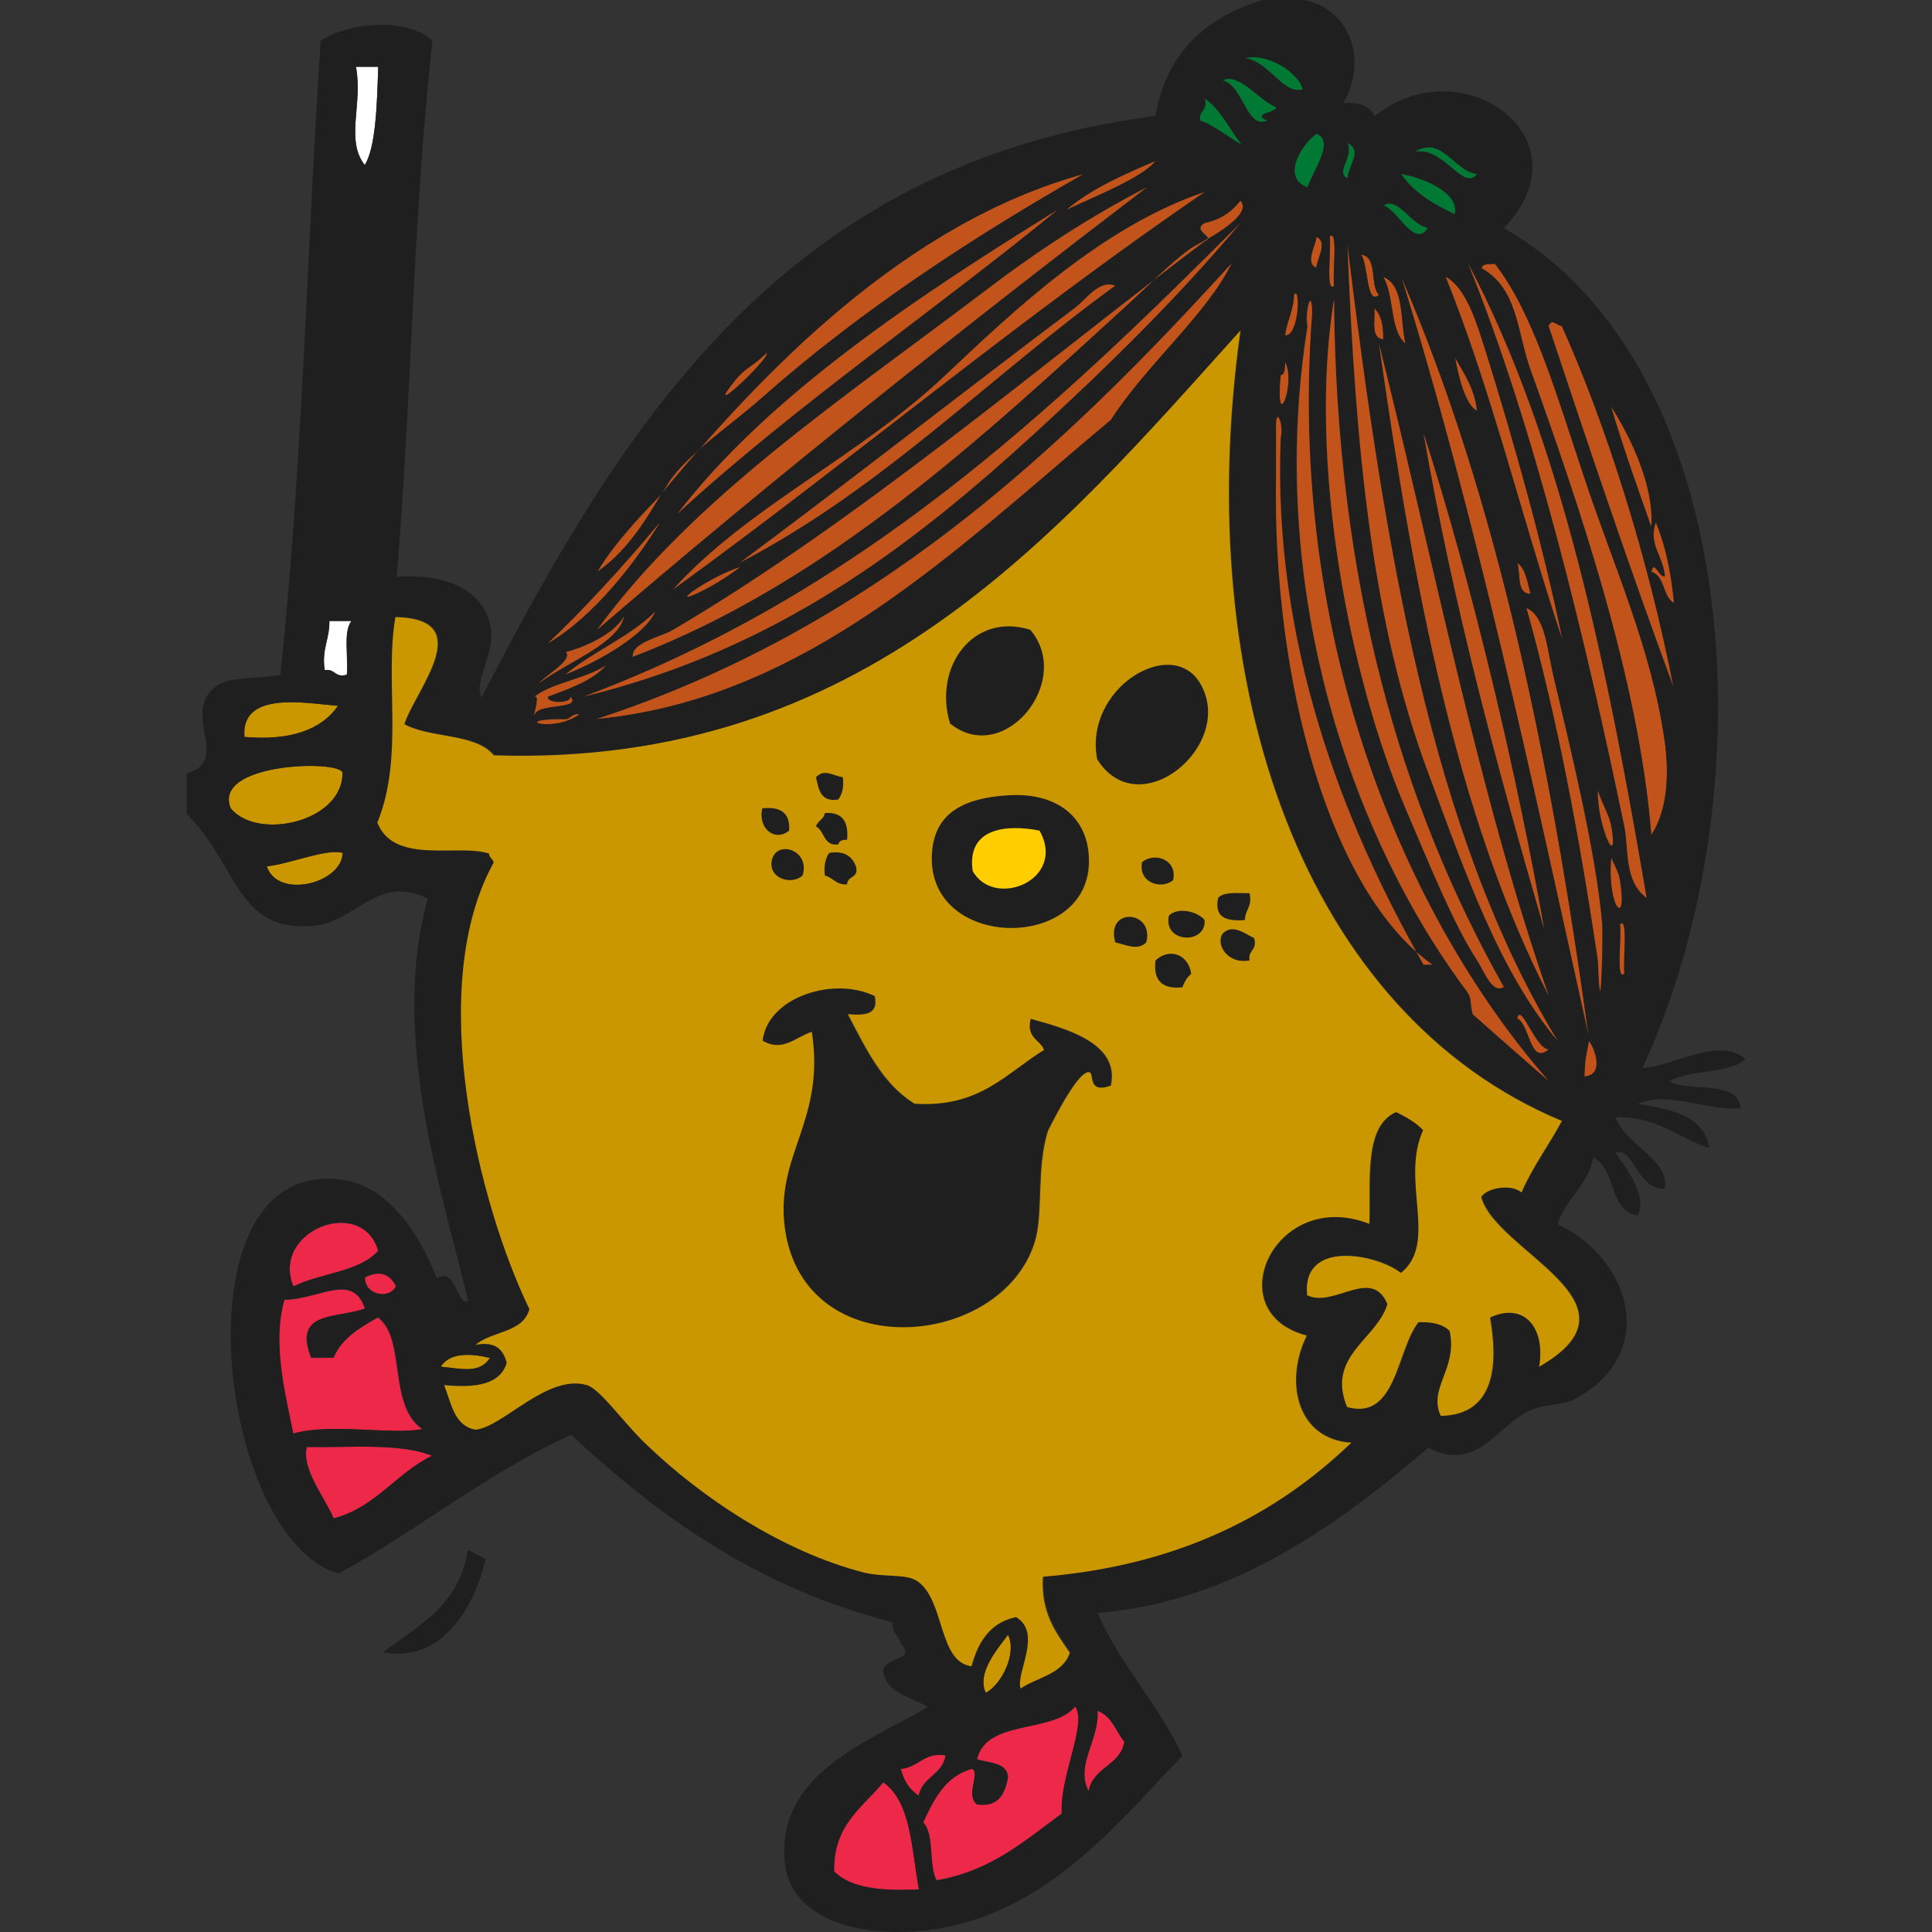 <?xml version="1.0" encoding="UTF-8"?>
<svg id="Layer_1" data-name="Layer 1" xmlns="http://www.w3.org/2000/svg" viewBox="0 0 512 512">
  <rect x="0" y="0" width="512" height="512" fill="#333333" stroke="none"/>
  <defs>
    <style>
      .cls-1 {
        fill: #fff;
      }

      .cls-1, .cls-2, .cls-3, .cls-4, .cls-5, .cls-6, .cls-7 {
        fill-rule: evenodd;
      }

      .cls-2 {
        fill: #ffcd00;
      }

      .cls-3 {
        fill: #c1531b;
      }

      .cls-4 {
        fill: #1f1f1f;
      }

      .cls-5 {
        fill: #cb9700;
      }

      .cls-6 {
        fill: #ed2848;
      }

      .cls-7 {
        fill: #007934;
      }
    </style>
  </defs>
  <path class="cls-7" d="M329.93,15.37c4.68-1.56,13.7,2.78,15.37,8.24-5.23,1.67-8.91-7.35-15.37-8.24Z"/>
  <path class="cls-1" d="M94.33,17.7h5.9c-.33,10.58-.67,21.27-3.56,26.05-5.23-6.68-.45-16.14-2.34-26.05Z"/>
  <path class="cls-7" d="M324.03,21.27c4.57-2.12,9.58,5.34,14.25,7.13.22,1.56-6.9,1.56-2.34,3.56-5.57,2.56-6.46-9.35-11.91-10.69Z"/>
  <path class="cls-7" d="M348.86,35.52c5.23,1.89-1.45,10.69-2.34,14.25-7.35-2.89-1.22-11.8,2.34-14.25Z"/>
  <path class="cls-7" d="M357.1,37.86c4.12,2.23.33,5.46,0,9.46-3.34-1.89,1.67-5.34,0-9.46Z"/>
  <path class="cls-7" d="M371.35,46.1c6.57,1.11,15.59,5.34,14.25,10.69-5.68-2.67-10.91-5.68-14.25-10.69Z"/>
  <path class="cls-7" d="M366.56,54.45c3.79-2.56,7.35,5.23,11.8,5.9-3.34,5.68-7.91-4.57-11.8-5.9Z"/>
  <path class="cls-3" d="M352.42,62.69c2.34-2.23.67,9.46,1.22,13.03-2.45,2.23-.78-9.46-1.22-13.03Z"/>
  <path class="cls-3" d="M348.86,62.69c3.23,1.45,0,6.12,0,8.24-3.23-1.34,0-6.12,0-8.24Z"/>
  <path class="cls-3" d="M360.66,67.47c4.57.56,2.23,8.02,4.79,10.69-3.45,2.89-2.78-8.24-4.79-10.69Z"/>
  <path class="cls-3" d="M392.62,71.04c.22-1.34,2.12-1,3.56-1.22,10.02,12.92,15.92,33.4,23.72,56.78,7.68,23.27,17.93,45.32,21.27,69.81,1.11,7.79,1,17.93-3.56,24.83-3.23-41.2-19.48-88.29-31.96-123.14-3.67-10.13-3.34-21.6-13.03-27.06Z"/>
  <path class="cls-3" d="M366.56,73.37c5.68,2.23,4.45,11.36,5.9,17.7-4.23-3.56-2.89-12.69-5.9-17.7Z"/>
  <path class="cls-3" d="M371.35,73.37c25.27,58.34,39.64,127.71,49.66,201.2-15.14-68.48-29.84-137.4-49.66-201.2Z"/>
  <path class="cls-3" d="M364.23,81.61c1.78,1.67,2.45,4.57,2.34,8.24-3.34-.11-2.12-4.9-2.34-8.24Z"/>
  <path class="cls-3" d="M410.43,86.4c.89-2.12,2.12-.22,3.56,0,11.58,25.72,22.94,61.35,29.62,95.87-11.69-31.4-22.49-63.58-33.18-95.87Z"/>
  <path class="cls-3" d="M385.49,94.64c2.45,4.34,5.23,8.13,5.9,14.25-2.78-1.34-4.68-7.91-5.9-14.25Z"/>
  <path class="cls-3" d="M340.51,95.87c3.12,5.79-2.78,20.04-1.22,3.56,1.45-.22,1.11-2.23,1.22-3.56Z"/>
  <path class="cls-3" d="M437.6,139.62c-3.12-8.91-7.24-20.26-10.69-31.96,5.34,8.24,11.58,21.49,10.69,31.96Z"/>
  <path class="cls-3" d="M402.08,149.09c2.34,1.56,2.67,5.23,3.56,8.24-3.9,0-2.56-5.23-3.56-8.24Z"/>
  <path class="cls-3" d="M404.42,161c5.01,2.12,5.57,10.91,7.13,17.7,4.34,18.59,11.47,47.21,13.03,66.25.22,3.01-.33,31.18-1.22,9.46-4.79-32.62-10.69-64.24-18.93-93.42Z"/>
  <path class="cls-1" d="M87.2,164.56h5.9c-2.23,2.89-.78,9.46-1.22,14.25-3.34,1-3.12-1.67-5.9-1.22-.78-5.68,1.45-8.24,1.22-13.03Z"/>
  <path class="cls-4" d="M273.04,166.9c11.47,13.7-7.01,36.41-21.27,24.83-4.57-14.92,6.12-29.62,21.27-24.83Z"/>
  <path class="cls-4" d="M290.85,201.2c-3.67-18.82,19.71-32.73,27.28-20.15,9.58,16.26-16.26,37.97-27.28,20.15Z"/>
  <path class="cls-5" d="M89.65,187.06c-4.57,6.57-12.8,9.35-24.83,8.24-1-12.36,16.26-8.91,24.83-8.24Z"/>
  <path class="cls-3" d="M153.56,189.39c-7.13,5.23-19.37,1-3.56,1.22.89,0,1.89-1.78,3.56-1.22Z"/>
  <path class="cls-5" d="M90.77,204.76c.22,13.03-22.49,18.15-29.62,9.46-5.01-12.14,28.84-12.92,29.62-9.46Z"/>
  <path class="cls-4" d="M223.38,205.98c.33,2.78-.22,4.57-1.22,5.9-4.68.67-5.23-2.67-5.9-5.9,2.23-2.34,4.34-.45,7.13,0Z"/>
  <path class="cls-4" d="M267.13,210.66c12.8-.78,20.38,5.57,21.27,15.37,2.56,26.83-44.65,26.5-41.42-1.22,1.22-9.35,8.46-13.36,20.15-14.14ZM257.67,230.81c5.68,10.24,25.16,2.34,17.7-10.69-8.35-1.67-19.26-.89-17.7,10.69Z"/>
  <path class="cls-4" d="M202.11,214.22c4.79-.45,7.46,1.22,7.13,5.9-3.67,3.01-8.46-.33-7.13-5.9Z"/>
  <path class="cls-4" d="M218.59,215.45c4.68-.33,6.46,2.23,5.9,7.13-1.34-.22-2.12.22-2.34,1.22-4.01.45-3.56-3.56-5.9-4.79.45-1.56,2.12-1.89,2.34-3.56Z"/>
  <path class="cls-2" d="M275.48,220.12c7.35,13.03-12.02,20.93-17.7,10.69-1.67-11.58,9.24-12.36,17.7-10.69Z"/>
  <path class="cls-5" d="M90.77,226.03c-.22,8.13-17.26,12.36-20.15,3.56,6.46-.67,15.81-4.79,20.15-3.56Z"/>
  <path class="cls-4" d="M212.69,232.04c-2.89,2.56-8.8.89-8.24-3.56.78-6.24,10.47-3.45,8.24,3.56Z"/>
  <path class="cls-4" d="M219.81,226.03c4.23-.67,6.12,1,7.13,3.56.89,3.23-2.34,2.34-2.34,4.79-2.89.22-3.67-1.89-5.9-2.34-.45-2.78.11-4.57,1.11-6.01Z"/>
  <path class="cls-4" d="M311,233.15c-3.34,2.67-9.46.67-8.24-4.79,3.23-2.67,9.35-.56,8.24,4.79Z"/>
  <path class="cls-3" d="M426.91,227.25c1.34,2.78,2.12,4.34,2.34,5.9,2.23,13.25-3.45,7.46-2.34-5.9Z"/>
  <path class="cls-4" d="M331.04,236.71c.89,3.56-1.22,4.34-1.22,7.13-4.57.22-8.24-.45-7.13-5.9,1.67-1.67,5.23-1.22,8.35-1.22Z"/>
  <path class="cls-4" d="M319.24,243.84c.45,6.68-11.13,6.12-9.46-1.22,2.56-2.45,7.91-.89,9.46,1.22Z"/>
  <path class="cls-4" d="M303.88,249.74c-2.23,2.34-5.57.56-8.24,0-2.67-9.58,10.35-8.46,8.24,0Z"/>
  <path class="cls-3" d="M429.36,244.95c2.34-2.23.67,9.46,1.22,13.03-2.45,2.34-.78-9.46-1.22-13.03Z"/>
  <path class="cls-4" d="M332.27,248.52c1,3.34-1.67,3.12-1.22,5.9-5.68,1.22-9.13-4.23-7.13-7.13,2.67-2.56,6.01.11,8.35,1.22Z"/>
  <path class="cls-4" d="M315.68,257.98c-1.11.89-1.78,2.12-2.34,3.56-5.34.67-7.68-1.78-7.13-7.13,3.45-3.23,8.68-1.78,9.46,3.56Z"/>
  <path class="cls-4" d="M231.62,263.99c1.11,5.01-2.78,5.01-7.13,4.79,4.79,9.02,9.13,18.48,17.7,23.72,17.37,1.11,24.27-8.13,34.29-14.25-1.11-2.89-4.79-3.12-3.56-8.24,9.91,2.67,23.72,6.68,21.27,17.7-6.57,2.34-4.12-3.56-5.9-3.56-3.34,0-10.8,15.81-10.69,15.37-3.23,9.91-1.22,22.05-3.56,29.62-8.8,28.39-61.13,33.07-66.25-3.56-2.78-19.6,10.8-28.28,7.13-52.11-4.23,1.34-7.57,5.46-13.03,2.34,1.56-11.58,19.15-17.15,29.73-11.8Z"/>
  <path class="cls-3" d="M421.01,275.8c1.89,2.45,4.01,9.24-1.22,9.46.33-5.9.56-5.01,1.22-9.46Z"/>
  <path class="cls-6" d="M100.23,331.47c-5.01,5.68-15.48,5.9-22.49,9.46-6.01-14.92,18.26-24.16,22.49-9.46Z"/>
  <path class="cls-6" d="M105.02,340.93c-1.67,3.67-8.46,2.34-8.24-2.34,3.9-2.12,6.57-.89,8.24,2.34Z"/>
  <path class="cls-6" d="M96.67,346.83c-7.24,2.78-19.26.45-14.25,13.03h5.9c2.23-5.23,7.01-7.91,11.8-10.69,7.57,5.68,2.56,23.27,11.8,29.62-8.13,1.56-24.5-1.78-34.29,1.22-2.12-10.13-5.68-23.83-2.34-35.52,9.35-.11,18.15-7.46,21.38,2.34Z"/>
  <path class="cls-5" d="M129.85,359.86c-2.78,4.34-7.68,2.78-13.03,2.34,2.45-4.01,8.35-3.45,13.03-2.34Z"/>
  <path class="cls-6" d="M81.3,383.46c11.58.22,24.83-1.11,33.18,2.34-9.58,4.68-14.81,13.58-26.05,16.59-2.45-5.68-8.57-13.14-7.13-18.93Z"/>
  <path class="cls-4" d="M123.95,410.74c1.78.67,3.01,1.78,4.79,2.34-3.23,13.47-11.8,27.61-27.28,24.83,9.35-7.13,20.49-12.58,22.49-27.17Z"/>
  <path class="cls-5" d="M267.13,433.23c2.45,4.79-1.67,13.25-5.9,15.37-2.45-5.34,3.12-11.58,5.9-15.37Z"/>
  <path class="cls-6" d="M284.95,452.16c3.23,4.68-4.12,18.59-3.56,28.39-9.8,7.24-18.71,15.25-33.18,17.7-2.23-4.12-.45-12.14-3.56-15.37,2.89-6.24,5.9-12.25,13.03-14.25,2.12,1.56-1.89,6.9,1.22,9.46,5.9.78,7.46-2.89,8.24-7.13-.33-4.01-5.01-3.67-8.24-4.79,2.45-10.69,19.93-6.68,26.05-14.03Z"/>
  <path class="cls-6" d="M290.85,453.39c3.79,1.34,4.79,5.46,7.13,8.24-1.11,6.35-8.35,6.68-9.46,13.03-3.67-6.79,2.89-13.58,2.34-21.27Z"/>
  <path class="cls-6" d="M250.54,465.19c-.78,5.12-6.12,5.68-7.13,10.69-2.34-1.56-4.01-3.9-4.79-7.13,4.9-.33,6.01-4.45,11.91-3.56Z"/>
  <path class="cls-6" d="M234.07,472.32c7.46,5.23,7.46,17.81,9.46,28.39-9.58.56-18.04-.22-22.49-4.79-.22-12.36,7.57-16.92,13.03-23.6Z"/>
  <path class="cls-7" d="M318.02,31.96c-.45-2.89,2.12-2.56,1.22-5.9,4.23,2.89,6.35,7.79,9.46,11.8,1.45,1.89-7.13-5.01-10.69-5.9Z"/>
  <path class="cls-7" d="M374.91,40.19c7.24-4.45,10.47,5.34,16.59,5.9-3.79,4.9-8.68-7.24-16.59-5.9Z"/>
  <path class="cls-3" d="M306.22,42.64c-3.23,4.34-15.92,9.35-23.72,13.03,6.68-5.68,15.14-9.35,23.72-13.03Z"/>
  <path class="cls-3" d="M287.29,46.1c-29.62,16.81-59.12,36.08-85.18,59.23-8.13,7.24-20.15,15.25-24.83,22.49-4.23,6.68-9.58,17.37-18.93,23.72,5.01-8.8,16.26-19.71,16.59-20.15,27.28-33.07,64.91-72.26,112.34-85.29Z"/>
  <path class="cls-4" d="M334.61,0h10.69c12.36,2,17.37,15.92,10.69,27.28,4.23-.22,7.13.78,8.24,3.56,23.05-18.71,57.23,5.79,34.29,29.62,63.58,36.19,70.59,149.64,36.74,222.57,8.13-.33,20.38-8.57,27.28-2.34-4.57,4.12-14.81,2.56-20.15,5.9,5.68,3.01,18.04-.67,18.93,7.13-9.35.67-19.04-4.68-27.28-1.22,8.68,1.56,17.59,2.89,18.93,11.8-8.24-2.78-13.7-8.46-24.83-8.24,2.56,7.35,14.59,11.36,13.03,18.93-7.24.56-8.24-11.36-13.03-9.46,2.67,4.01,8.57,11.13,5.9,16.59-7.79-1.22-5.68-12.47-11.8-15.37-1.45,7.57-7.35,10.8-9.46,17.7,18.93,8.68,27.28,33.96,4.79,46.21-3.67,2-8.68,1.22-13.03,3.56-8.02,4.23-13.47,16.03-26.05,9.46-23.27,19.82-51.33,40.86-87.63,43.76,6.12,14.03,16.14,24.05,22.49,37.86-16.7,17.26-36.19,42.42-67.47,46.21-18.37,2.23-36.3-3.01-37.86-17.7-2.56-23.83,22.38-32.29,37.86-41.42-4.23-2.78-10.8-3.34-11.8-9.46-.11-4.01,8.91-2.67,4.79-7.13-.56-2.23-2.56-3.01-2.34-5.9-35.85-9.13-61.91-28.06-85.18-49.66-22.49,10.24-40.31,25.16-61.57,36.74-30.29-8.35-42.31-98.09-7.13-104.22,17.37-3.01,27.28,11.47,33.18,26.05,4.79-3.45,5.46,7.68,8.24,5.9-6.35-26.83-21.04-70.37-10.69-106.55-13.03-6.57-19.15,5.9-29.62,7.13-21.04,2.34-20.6-15.92-34.29-29.62v-10.69c11.02-3.12.33-14.14,5.9-21.27,3.56-4.57,8.13-3.45,18.93-4.79,6.01-57.56,7.01-112.57,10.69-168.13,7.35-4.79,22.71-6.35,29.62,0-5.34,48.66-5.23,90.08-9.46,142.07,12.47-.89,22.83,3.12,24.83,13.03,1.45,7.24-4.68,14.81-2.34,18.93C165.37,111.68,208.01,43.42,306.22,30.73c2.89-16.81,13.36-26.17,28.39-30.73ZM174.83,131.38c-.33.33-11.47,11.36-16.59,20.15,9.35-6.35,14.7-17.04,18.93-23.72,4.68-7.24,16.7-15.25,24.83-22.49,26.05-23.05,55.67-42.31,85.18-59.23-47.32,13.03-84.95,52.22-112.34,85.29ZM345.3,23.72c-1.67-5.46-10.69-9.8-15.37-8.24,6.46.78,10.13,9.8,15.37,8.24ZM96.67,43.76c2.89-4.79,3.23-15.48,3.56-26.05h-5.9c1.89,9.91-2.89,19.37,2.34,26.05ZM335.83,31.96c-4.45-2,2.56-2,2.34-3.56-4.57-1.78-9.69-9.24-14.25-7.13,5.57,1.34,6.46,13.25,11.91,10.69ZM328.71,37.86c-3.12-4.01-5.23-8.91-9.46-11.8,1,3.34-1.67,3.12-1.22,5.9,3.56.89,12.14,7.79,10.69,5.9ZM346.52,49.66c.89-3.45,7.57-12.36,2.34-14.25-3.56,2.56-9.69,11.47-2.34,14.25ZM357.1,47.32c.33-4.01,4.12-7.24,0-9.46,1.67,4.12-3.34,7.57,0,9.46ZM391.5,46.1c-6.12-.67-9.35-10.35-16.59-5.9,7.91-1.34,12.8,10.8,16.59,5.9ZM282.5,55.67c7.79-3.67,20.49-8.68,23.72-13.03-8.57,3.67-17.04,7.35-23.72,13.03ZM385.49,56.78c1.45-5.34-7.57-9.58-14.25-10.69,3.45,5.01,8.68,8.02,14.25,10.69ZM261.23,76.94c-37.08,28.17-77.49,54.89-102.99,89.96,46.54-40.19,98.65-81.28,145.64-117.13-14.92,7.57-29.06,16.81-42.64,27.17ZM250.54,99.43c-22.94,21.71-52.67,35.07-72.15,56.78,47.54-34.52,92.08-72.04,140.85-105.33-27.06,9.13-50.44,31.29-68.7,48.55ZM299.09,80.5c5.68-5.12,13.47-13.03,17.7-15.37,2.34-1.22,15.48-8.02,11.8-11.8-2.23,2.89-5.23,5.01-9.46,5.9-3.56,2.12,3.23,3.67,0,4.79-43.53,32.85-91.52,73.93-140.85,102.99-3.34,2-10.91,3.34-10.69,7.13,52.22-19.93,93.86-59.35,131.5-93.64ZM378.48,60.35c-4.45-.67-8.02-8.46-11.8-5.9,3.79,1.34,8.35,11.58,11.8,5.9ZM179.62,136.06c30.95-28.62,70.15-55.34,100.65-80.5-36.85,22.83-76.6,49.1-100.65,80.5ZM154.68,184.61c51.33-12.58,86.96-40.08,119.58-69.81,19.71-18.04,38.41-36.52,54.45-55.67-49.88,49.99-101.32,98.32-174.03,125.48ZM353.54,75.71c-.45-3.56,1.11-15.25-1.22-13.03.56,3.56-1.11,15.25,1.22,13.03ZM348.86,71.04c0-2.12,3.23-6.9,0-8.24,0,2-3.23,6.79,0,8.24ZM378.48,204.76c9.91,26.61,18.82,52.44,34.29,71.04-33.51-55.23-45.98-131.61-55.67-210.66,2.12,53.78,6.46,99.76,21.38,139.62ZM365.45,78.16c-2.56-2.56-.11-10.13-4.79-10.69,2,2.45,1.34,13.58,4.79,10.69ZM158.24,190.51c55.67-5.34,95.75-45.54,136.17-79.28,9.24-14.47,25.5-28.17,31.96-41.42-45.87,50.44-95.64,96.87-168.13,120.7ZM430.47,219.01c1.22,6.01-.11,14.59,5.9,18.93-10.47-61.24-22.49-121.14-47.32-168.13,17.7,43.53,31.29,100.32,41.42,149.2ZM405.64,98.2c12.47,34.74,28.73,81.95,31.96,123.14,4.57-6.9,4.68-17.04,3.56-24.83-3.45-24.61-13.58-46.54-21.27-69.81-7.79-23.38-13.7-43.87-23.72-56.78-1.45.22-3.34-.22-3.56,1.22,9.69,5.34,9.35,16.81,13.03,27.06ZM413.88,169.24c-5.23-25.39-12.92-52.55-20.15-75.71-2.23-7.24-5.01-16.92-10.69-20.15,12.25,30.06,20.38,64.24,30.84,95.87ZM295.53,75.71c-4.23-1.67-7.46,3.45-10.69,5.9-29.62,22.27-60.01,46.1-88.74,67.47,37.86-19.71,66.03-49.21,99.43-73.37ZM372.46,91.08c-1.45-6.35-.22-15.48-5.9-17.7,3.01,5.01,1.67,14.14,5.9,17.7ZM421.01,274.57c-10.13-73.49-24.38-142.85-49.66-201.2,19.82,63.8,34.52,132.72,49.66,201.2ZM340.51,88.74c3.67.33,4.01-13.36,2.34-10.69,0,4.34-1.78,6.9-2.34,10.69ZM353.54,79.28c-7.01,42.76,4.01,100.1,18.93,134.95,6.24,14.59,12.92,31.18,18.93,40.19,1.89,2.89,4.01,9.13,7.13,7.13-27.28-48.43-44.43-107.11-44.98-182.27ZM347.63,82.84c0-7.46-2,0-1.22,3.56-10.91,68.36,10.91,133.72,41.42,175.14,2.56,3.23,1.34,2.89,2.34,7.13,6.68,6.01,13.36,11.91,20.15,17.7-37.63-42.98-69.26-116.35-62.69-203.53ZM366.56,89.96c.11-3.67-.56-6.57-2.34-8.24.22,3.23-1,8.02,2.34,8.24ZM443.5,182.27c-6.68-34.52-18.04-70.15-29.62-95.87-1.45-.22-2.67-2.12-3.56,0,10.8,32.29,21.6,64.47,33.18,95.87ZM131.07,200.08c-4.79-5.9-16.81-4.45-23.72-8.24,2.89-9.02,19.71-27.95-2.34-28.39-2.89,16.48,2.34,37.08-4.79,54.45,4.45,11.36,21.6,5.57,29.62,8.24,0,1.22,1,1.45,1.22,2.34-18.37,33.18-3.9,90.97,9.46,118.36-1.56,6.35-10.02,5.79-14.25,9.46,5.34-1,7.35,1.34,8.24,4.79-1.67,5.79-8.24,6.68-16.59,5.9,2,4.68,2.67,10.8,8.24,11.8,7.24-.56,19.04-14.92,29.62-11.8,3.45,1,9.58,9.69,15.37,15.37,15.14,14.7,36.74,28.84,58.01,34.29,5.46,1.45,11.13.22,14.25,2.34,7.13,5.12,5.34,21.38,14.25,22.49,1.78-6.57,5.01-11.58,11.8-13.03,7.13,4.23-.11,14.81,1.22,18.93,4.45-3.01,11.13-3.79,13.03-9.46-3.56-5.46-7.68-10.47-7.13-20.15,35.96-3.01,61.8-16.37,81.73-35.52-14.59-.89-17.81-16.37-11.8-28.39-23.83-6.12-8.46-39.42,16.59-29.62.33-11.91-1.45-25.94,7.13-29.62,2.67,1.22,5.23,2.67,7.13,4.79-6.12,13.47,4.01,29.84-5.9,37.86-6.35-5.01-26.39-9.02-24.83,5.9,7.13,3.56,17.04-7.68,21.27,2.34-2.67,9.24-16.14,13.58-10.69,27.28,13.14,3.67,13.03-15.14,18.93-22.49,3.67-.11,6.57.56,8.24,2.34,2.23,9.91-5.79,15.14-2.34,22.49,14.92-.22,15.03-14.7,13.03-26.05,9.02-4.23,14.81,2.67,13.03,13.03,29.39-16.92-11.47-30.4-15.37-44.98,1.56-2.34,7.91-3.56,10.69-1.22,2.89-6.9,7.24-12.47,10.69-18.93-68.25-28.39-98.54-114.68-85.18-209.55-48.55,53.89-100.21,116.02-197.86,112.68ZM410.43,263.99c-18.71-53.89-30.4-114.79-44.98-172.8,9.02,63.47,20.38,124.82,44.98,172.8ZM194.98,100.65c-9.46,11.69,8.91-5.46,8.24-7.13-3.67,3.56-5.9,4.12-8.24,7.13ZM391.5,108.89c-.67-6.01-3.56-9.91-5.9-14.25,1.11,6.35,3.01,12.92,5.9,14.25ZM339.4,99.43c-1.56,16.48,4.23,2.23,1.22-3.56-.22,1.34.11,3.34-1.22,3.56ZM441.16,152.65c-1.67.67-2.89-4.57-3.56-1.22,3.67,1.11,2.89,6.57,5.9,8.24-.67-8.02-2.23-15.14-4.79-21.27-1.89,5.9,2,8.68,2.45,14.25ZM426.91,107.67c3.45,11.69,7.57,23.05,10.69,31.96.89-10.47-5.34-23.72-10.69-31.96ZM377.25,255.64c-21.49-37.75-39.97-85.4-37.86-139.62.89-3.79-1.45-9.02-1.22-2.34v11.8c-1.11,55.45,14.59,111.23,41.42,130.16h-2.34ZM409.21,246.18c-6.9-39.64-19.15-91.86-31.96-131.38,8.02,46.43,19.71,89.19,31.96,131.38ZM145.21,170.47c12.47-7.24,23.6-22.16,29.62-31.96-8.91,10.8-21.38,24.27-29.62,31.96ZM405.64,157.44c-.89-3.01-1.22-6.68-3.56-8.24,1,2.89-.33,8.13,3.56,8.24ZM184.3,157.44c2.34-1,6.79-3.34,11.8-7.13-6.9,2-18.93,10.24-11.8,7.13ZM423.46,254.53c.78,21.71,1.45-6.46,1.22-9.46-1.56-19.04-8.68-47.77-13.03-66.25-1.56-6.79-2.12-15.59-7.13-17.7,8.13,29.06,14.03,60.68,18.93,93.42ZM150,178.7c9.13-3.45,20.93-10.58,23.72-16.59-6.79,6.68-16.48,10.47-23.72,16.59ZM150,172.8c1.78,2.34-5.12,5.9-7.13,8.24,7.13-5.46,21.04-10.58,22.49-17.7-2.89,5.23-11.8,8.57-15.37,9.46ZM86.09,177.59c2.89-.45,2.56,2.12,5.9,1.22.45-4.68-1.11-11.36,1.22-14.25h-5.9c.11,4.79-2.12,7.35-1.22,13.03ZM151.12,184.61c.56,1.89-6.46,1.89-5.9,0,5.68-2.23,11.69-4.12,15.37-8.24-6.57,4.12-16.14,4.79-20.15,9.46,3.9-4.68.33,5.57,1.22,3.56.89-3.12,12.8-1.34,9.46-4.79ZM64.71,195.29c12.03,1,20.38-1.78,24.83-8.24-8.46-.67-25.72-4.12-24.83,8.24ZM150,190.51c-15.81-.22-3.56,4.01,3.56-1.22-1.67-.45-2.67,1.34-3.56,1.22ZM61.15,214.22c7.13,8.68,29.73,3.56,29.62-9.46-.78-3.45-34.63-2.67-29.62,9.46ZM426.91,219.01c-.45-3.01-2.12-5.23-3.56-9.46,0,9.69,5.68,21.49,3.56,9.46ZM70.73,229.59c2.89,8.8,19.93,4.57,20.15-3.56-4.45-1.22-13.81,2.89-20.15,3.56ZM429.36,233.15c-.22-1.56-1-3.12-2.34-5.9-1.22,13.36,4.45,19.15,2.34,5.9ZM430.47,257.98c-.45-3.56,1.11-15.25-1.22-13.03.56,3.56-1.11,15.37,1.22,13.03ZM410.43,278.13c-3.67-.67-7.35-12.58-8.24-8.24,3.23,1.45,3.23,12.36,8.24,8.24ZM419.9,285.26c5.23-.22,3.01-7.01,1.22-9.46-.78,4.45-1,3.56-1.22,9.46ZM77.74,340.93c7.01-3.56,17.48-3.79,22.49-9.46-4.23-14.7-28.5-5.46-22.49,9.46ZM96.67,338.48c-.11,4.68,6.57,6.01,8.24,2.34-1.56-3.12-4.23-4.34-8.24-2.34ZM75.4,344.38c-3.34,11.69.33,25.39,2.34,35.52,9.91-2.89,26.17.45,34.29-1.22-9.35-6.35-4.23-23.94-11.8-29.62-4.79,2.67-9.58,5.46-11.8,10.69h-5.9c-5.01-12.58,6.9-10.24,14.25-13.03-3.34-9.69-12.14-2.34-21.38-2.34ZM116.82,362.2c5.34.45,10.24,2,13.03-2.34-4.68-1.11-10.58-1.67-13.03,2.34ZM88.43,402.39c11.25-3.01,16.48-11.91,26.05-16.59-8.35-3.45-21.49-2.12-33.18-2.34-1.45,5.79,4.68,13.25,7.13,18.93ZM261.23,448.6c4.23-2.12,8.35-10.58,5.9-15.37-2.78,3.79-8.35,10.02-5.9,15.37ZM258.89,466.3c3.34,1,8.02.67,8.24,4.79-.89,4.23-2.34,7.91-8.24,7.13-3.12-2.67.89-7.91-1.22-9.46-7.13,1.89-10.13,8.02-13.03,14.25,3.12,3.23,1.34,11.25,3.56,15.37,14.47-2.56,23.38-10.58,33.18-17.7-.67-9.8,6.79-23.72,3.56-28.39-6.12,7.24-23.6,3.23-26.05,14.03ZM288.51,474.65c1.11-6.35,8.35-6.68,9.46-13.03-2.23-2.89-3.34-6.9-7.13-8.24.56,7.68-6.01,14.47-2.34,21.27ZM238.74,468.75c.78,3.23,2.34,5.57,4.79,7.13.89-5.01,6.35-5.46,7.13-10.69-6.01-.89-7.13,3.23-11.91,3.56ZM221.04,495.92c4.45,4.57,12.92,5.23,22.49,4.79-2-10.69-2-23.16-9.46-28.39-5.46,6.68-13.25,11.25-13.03,23.6Z"/>
  <path class="cls-3" d="M303.88,49.66c-46.99,35.85-98.98,77.05-145.64,117.24,25.5-35.07,65.91-61.8,102.99-89.96,13.58-10.35,27.72-19.6,42.64-27.28Z"/>
  <path class="cls-3" d="M319.24,50.88c-48.77,33.29-93.31,70.81-140.85,105.33,19.48-21.71,49.32-35.18,72.15-56.78,18.26-17.26,41.64-39.42,68.7-48.55Z"/>
  <path class="cls-3" d="M167.71,174.03c-.33-3.79,7.24-5.12,10.69-7.13,49.32-29.06,97.31-70.15,140.85-102.99,3.23-1.11-3.56-2.67,0-4.79,4.23-.89,7.24-3.01,9.46-5.9,3.67,3.79-9.58,10.58-11.8,11.8-4.34,2.34-12.14,10.24-17.7,15.37-37.75,34.4-79.39,73.82-131.5,93.64Z"/>
  <path class="cls-3" d="M280.16,55.67c-30.51,25.16-69.59,51.89-100.65,80.5,24.16-31.51,63.91-57.79,100.65-80.5Z"/>
  <path class="cls-3" d="M328.71,59.12c-16.03,19.15-34.74,37.63-54.45,55.67-32.51,29.73-68.25,57.34-119.58,69.81,72.71-27.17,124.15-75.49,174.03-125.48Z"/>
  <path class="cls-3" d="M357.1,65.14c9.69,79.16,22.05,155.43,55.67,210.66-15.48-18.48-24.38-44.31-34.29-71.04-14.92-39.86-19.26-85.85-21.38-139.62Z"/>
  <path class="cls-3" d="M326.37,69.81c-6.46,13.36-22.71,26.94-31.96,41.42-40.42,33.74-80.5,73.93-136.17,79.28,72.48-23.83,122.25-70.26,168.13-120.7Z"/>
  <path class="cls-3" d="M389.05,69.81c24.83,46.99,36.85,106.78,47.32,168.13-6.01-4.34-4.68-12.92-5.9-18.93-10.13-48.88-23.72-105.66-41.42-149.2Z"/>
  <path class="cls-3" d="M383.15,73.37c5.68,3.12,8.35,12.92,10.69,20.15,7.24,23.27,14.92,50.33,20.15,75.71-10.58-31.62-18.71-65.8-30.84-95.87Z"/>
  <path class="cls-3" d="M196.1,149.09c28.84-21.38,59.12-45.21,88.74-67.47,3.23-2.45,6.46-7.57,10.69-5.9-33.4,24.16-61.57,53.67-99.43,73.37Z"/>
  <path class="cls-3" d="M342.96,78.16c1.67-2.67,1.34,10.91-2.34,10.69.45-3.9,2.23-6.46,2.34-10.69Z"/>
  <path class="cls-3" d="M398.52,261.54c-3.01,2-5.23-4.23-7.13-7.13-6.01-9.13-12.69-25.61-18.93-40.19-14.92-34.85-25.94-92.19-18.93-134.95.56,75.16,17.7,133.83,44.98,182.27Z"/>
  <path class="cls-3" d="M410.43,286.48c-6.79-5.9-13.47-11.8-20.15-17.7-1-4.12.22-3.9-2.34-7.13-30.51-41.42-52.33-106.89-41.42-175.14-.78-3.56,1.11-11.02,1.22-3.56-6.68,87.07,24.94,160.44,62.69,203.53Z"/>
  <path class="cls-3" d="M365.45,91.08c14.59,58.12,26.28,119.03,44.98,172.8-24.61-47.88-35.96-109.23-44.98-172.8Z"/>
  <path class="cls-3" d="M203.22,93.53c.67,1.67-17.81,18.82-8.24,7.13,2.34-3.01,4.57-3.56,8.24-7.13Z"/>
  <path class="cls-3" d="M438.82,138.51c2.56,6.12,4.01,13.25,4.79,21.27-3.01-1.78-2.34-7.13-5.9-8.24.67-3.45,1.89,1.78,3.56,1.22-.56-5.68-4.45-8.46-2.45-14.25Z"/>
  <path class="cls-3" d="M379.59,255.64c-26.94-19.04-42.53-74.82-41.42-130.16v-11.8c-.22-6.57,2.12-1.45,1.22,2.34-2.12,54.34,16.37,101.88,37.86,139.62h2.34Z"/>
  <path class="cls-3" d="M377.25,114.79c12.8,39.53,25.05,91.75,31.96,131.38-12.25-42.2-23.94-84.95-31.96-131.38Z"/>
  <path class="cls-3" d="M174.83,138.51c-6.01,9.8-17.15,24.72-29.62,31.96,8.24-7.68,20.71-21.16,29.62-31.96Z"/>
  <path class="cls-3" d="M196.1,150.31c-5.01,3.79-9.58,6.12-11.8,7.13-7.13,3.12,4.9-5.12,11.8-7.13Z"/>
  <path class="cls-3" d="M173.61,162.11c-2.67,6.01-14.59,13.03-23.72,16.59,7.35-6.12,17.04-9.91,23.72-16.59Z"/>
  <path class="cls-3" d="M165.37,163.34c-1.45,7.24-15.37,12.25-22.49,17.7,2-2.34,8.91-6.01,7.13-8.24,3.56-.89,12.47-4.23,15.37-9.46Z"/>
  <path class="cls-3" d="M141.65,189.39c-.89,2,2.67-8.24-1.22-3.56,3.9-4.68,13.58-5.34,20.15-9.46-3.79,4.12-9.69,6.12-15.37,8.24-.56,1.89,6.46,1.89,5.9,0,3.34,3.45-8.57,1.67-9.46,4.79Z"/>
  <path class="cls-3" d="M423.46,209.55c1.45,4.23,3.01,6.57,3.56,9.46,2,12.03-3.67.22-3.56-9.46Z"/>
  <path class="cls-3" d="M402.08,269.89c1-4.34,4.57,7.68,8.24,8.24-4.9,4.12-4.9-6.79-8.24-8.24Z"/>
  <path class="cls-5" d="M328.71,87.63c-13.25,94.75,17.04,181.04,85.18,209.44-3.45,6.46-7.68,12.02-10.69,18.93-2.78-2.34-9.13-1.22-10.69,1.22,3.9,14.59,44.87,28.06,15.37,44.98,1.78-10.35-4.01-17.26-13.03-13.03,2,11.36,1.89,25.83-13.03,26.05-3.45-7.35,4.57-12.58,2.34-22.49-1.67-1.78-4.57-2.45-8.24-2.34-5.9,7.35-5.79,26.17-18.93,22.49-5.57-13.58,7.91-17.93,10.69-27.28-4.23-10.02-14.14,1.11-21.27-2.34-1.56-14.92,18.48-10.91,24.83-5.9,10.02-8.02-.22-24.38,5.9-37.86-1.89-2-4.45-3.45-7.13-4.79-8.57,3.67-6.79,17.7-7.13,29.62-25.05-9.8-40.31,23.49-16.59,29.62-6.01,12.14-2.67,27.5,11.8,28.39-19.93,19.15-45.65,32.51-81.73,35.52-.56,9.69,3.45,14.7,7.13,20.15-1.89,5.68-8.57,6.46-13.03,9.46-1.34-4.12,5.9-14.7-1.22-18.93-6.79,1.45-10.02,6.46-11.8,13.03-8.8-1.11-7.01-17.37-14.25-22.49-3.01-2.12-8.8-1-14.25-2.34-21.27-5.46-42.87-19.6-58.01-34.29-5.9-5.68-11.91-14.36-15.37-15.37-10.58-3.12-22.38,11.25-29.62,11.8-5.68-1.11-6.35-7.13-8.24-11.8,8.35.78,14.81-.11,16.59-5.9-.89-3.45-2.89-5.79-8.24-4.79,4.23-3.67,12.58-3.12,14.25-9.46-13.36-27.5-27.84-85.18-9.46-118.36-.22-1-1.22-1.22-1.22-2.34-8.02-2.78-25.16,3.12-29.62-8.24,7.13-17.37,1.89-37.97,4.79-54.45,22.05.45,5.23,19.37,2.34,28.39,6.9,3.79,18.93,2.34,23.72,8.24,97.87,3.23,149.53-58.9,197.86-112.57ZM251.77,191.73c14.25,11.58,32.85-11.25,21.27-24.83-15.14-4.79-25.83,9.91-21.27,24.83ZM318.02,181.04c-7.57-12.69-30.84,1.34-27.28,20.15,11.13,17.81,36.97-3.9,27.28-20.15ZM216.25,205.98c.67,3.23,1.22,6.68,5.9,5.9,1-1.34,1.56-3.12,1.22-5.9-2.78-.45-4.9-2.34-7.13,0ZM247.09,224.91c-3.23,27.61,43.98,28.06,41.42,1.22-.89-9.8-8.57-16.14-21.27-15.37-11.8.67-19.04,4.68-20.15,14.14ZM209.12,220.12c.33-4.68-2.23-6.46-7.13-5.9-1.22,5.57,3.56,8.91,7.13,5.9ZM216.25,219.01c2.34,1.22,1.89,5.23,5.9,4.79.22-.89,1-1.34,2.34-1.22.45-4.79-1.22-7.46-5.9-7.13-.22,1.67-1.89,2-2.34,3.56ZM204.45,228.48c-.45,4.45,5.34,6.12,8.24,3.56,2.23-7.01-7.46-9.8-8.24-3.56ZM218.59,232.04c2.23.56,3.01,2.56,5.9,2.34,0-2.34,3.23-1.56,2.34-4.79-1-2.56-2.89-4.23-7.13-3.56-.89,1.45-1.45,3.23-1.11,6.01ZM302.65,228.48c-1.11,5.34,5.01,7.46,8.24,4.79,1.22-5.46-4.9-7.57-8.24-4.79ZM322.81,237.94c-1.11,5.46,2.45,6.24,7.13,5.9,0-2.78,2-3.45,1.22-7.13-3.23,0-6.79-.45-8.35,1.22ZM309.78,242.62c-1.67,7.35,9.91,7.79,9.46,1.22-1.56-2.12-6.9-3.67-9.46-1.22ZM295.53,249.74c2.67.56,6.01,2.34,8.24,0,2.23-8.46-10.8-9.58-8.24,0ZM324.03,247.4c-2,2.89,1.34,8.24,7.13,7.13-.45-2.89,2.12-2.56,1.22-5.9-2.45-1.22-5.79-3.9-8.35-1.22ZM306.22,254.53c-.67,5.34,1.78,7.68,7.13,7.13.56-1.45,1.22-2.67,2.34-3.56-.78-5.46-6.01-6.9-9.46-3.56ZM202.11,275.8c5.34,3.12,8.8-1,13.03-2.34,3.67,23.72-9.8,32.51-7.13,52.11,5.12,36.63,57.45,31.96,66.25,3.56,2.34-7.57.33-19.71,3.56-29.62-.11.45,7.35-15.37,10.69-15.37,1.78,0-.67,5.9,5.9,3.56,2.45-11.13-11.47-15.03-21.27-17.7-1.22,5.12,2.45,5.46,3.56,8.24-10.02,6.12-17.04,15.37-34.29,14.25-8.57-5.23-12.92-14.7-17.7-23.72,4.23.33,8.24.33,7.13-4.79-10.8-5.34-28.39.22-29.73,11.8Z"/>
</svg>